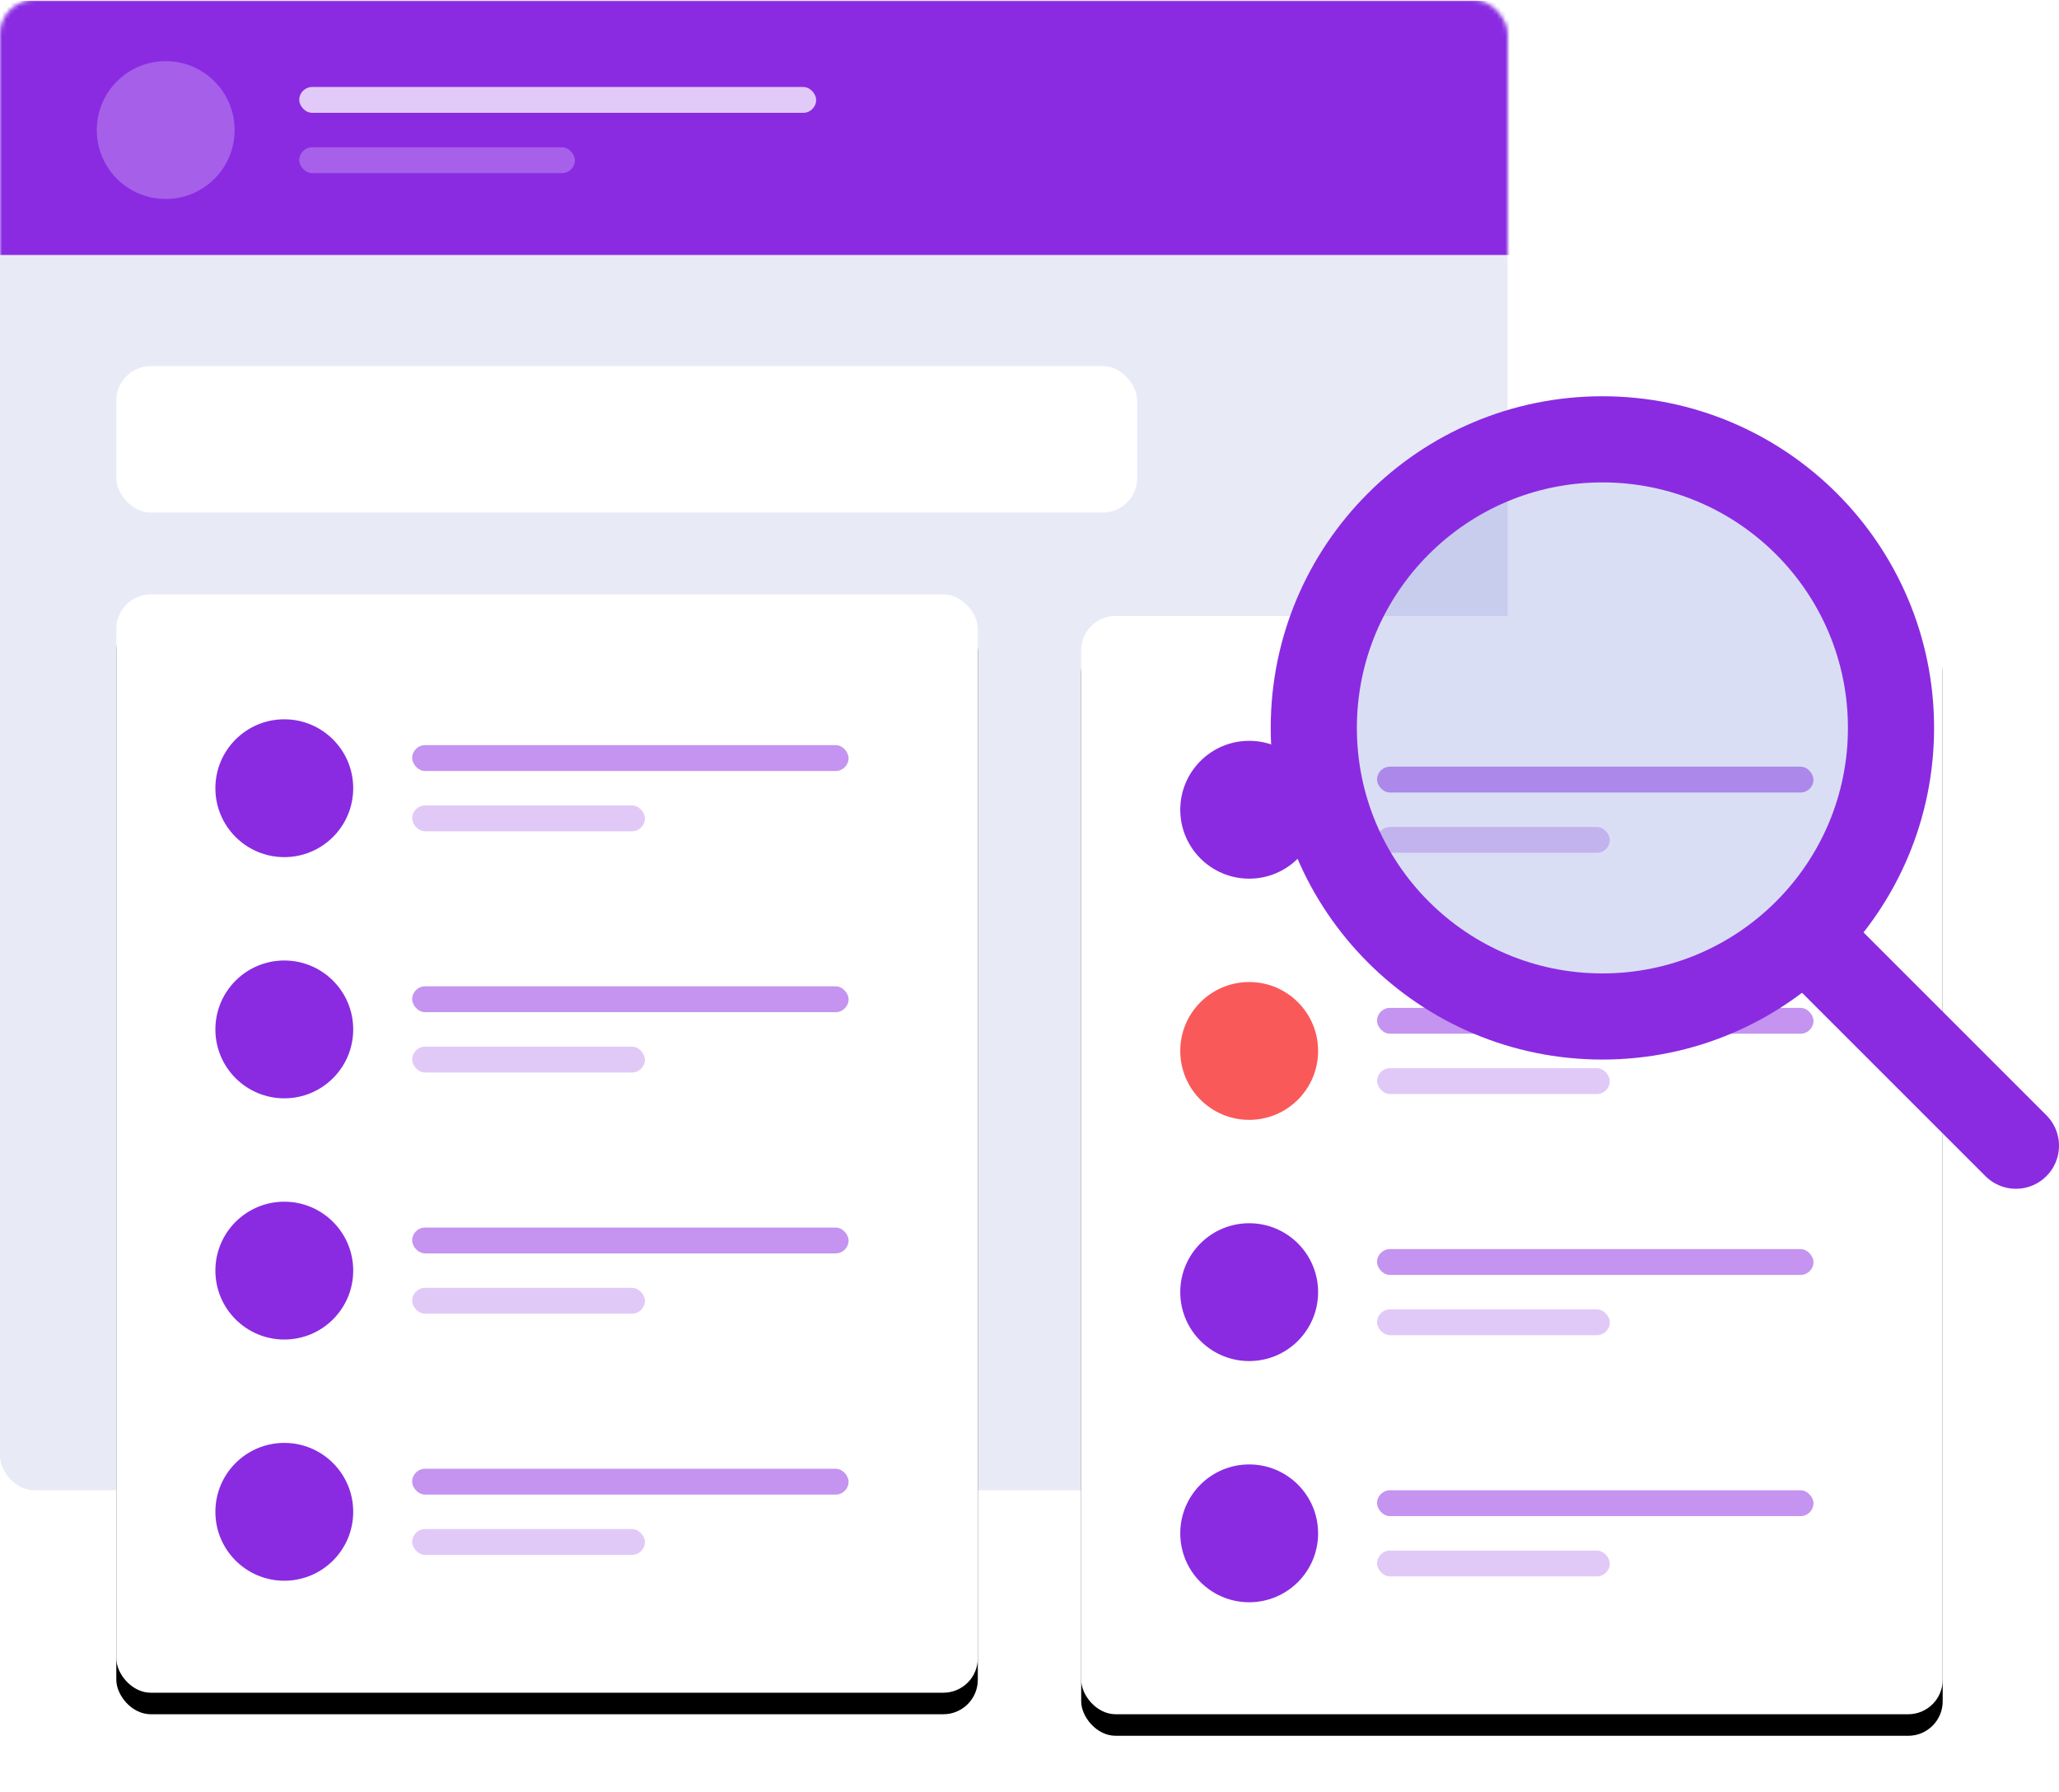 <svg xmlns="http://www.w3.org/2000/svg" xmlns:xlink="http://www.w3.org/1999/xlink" width="478" height="416"><defs><rect id="a" width="350" height="346" rx="8"/><rect id="d" width="200" height="255" rx="8"/><filter id="c" width="117.5%" height="113.7%" x="-8.8%" y="-4.9%" filterUnits="objectBoundingBox"><feOffset dy="5" in="SourceAlpha" result="shadowOffsetOuter1"/><feGaussianBlur in="shadowOffsetOuter1" result="shadowBlurOuter1" stdDeviation="5"/><feColorMatrix in="shadowBlurOuter1" values="0 0 0 0 0.285 0 0 0 0 0.364 0 0 0 0 0.811 0 0 0 0.083 0"/></filter><filter id="e" width="139.5%" height="131%" x="-19.8%" y="-13.5%" filterUnits="objectBoundingBox"><feOffset dy="5" in="SourceAlpha" result="shadowOffsetOuter1"/><feGaussianBlur in="shadowOffsetOuter1" result="shadowBlurOuter1" stdDeviation="5"/><feColorMatrix in="shadowBlurOuter1" result="shadowMatrixOuter1" values="0 0 0 0 0.285 0 0 0 0 0.364 0 0 0 0 0.811 0 0 0 0.083 0"/><feMerge><feMergeNode in="shadowMatrixOuter1"/><feMergeNode in="SourceGraphic"/></feMerge></filter><rect id="g" width="200" height="255" rx="8"/><filter id="f" width="117.5%" height="113.7%" x="-8.8%" y="-4.9%" filterUnits="objectBoundingBox"><feOffset dy="5" in="SourceAlpha" result="shadowOffsetOuter1"/><feGaussianBlur in="shadowOffsetOuter1" result="shadowBlurOuter1" stdDeviation="5"/><feColorMatrix in="shadowBlurOuter1" values="0 0 0 0 0.285 0 0 0 0 0.364 0 0 0 0 0.811 0 0 0 0.083 0"/></filter></defs><g fill="none" fill-rule="evenodd"><mask id="b" fill="#fff"><use xlink:href="#a"/></mask><use fill="#E8EAF6" fill-rule="nonzero" xlink:href="#a"/><g mask="url(#b)"><path fill="#8a2be2" d="M-3.53.197h547v59h-547z"/><g transform="translate(22.47 14.197)" fill="#FFF"><circle cx="16" cy="16" r="16" opacity=".245"/><g transform="translate(47 6)"><rect width="120" height="6" opacity=".75" rx="3"/><rect width="64" height="6" y="14" opacity=".25" rx="3"/></g></g></g><g transform="translate(27 138)"><use fill="#000" filter="url(#c)" xlink:href="#d"/><use fill="#FFF" xlink:href="#d"/><g transform="translate(23 29)"><rect width="101.317" height="6" x="45.683" y="6" fill="#8a2be2" opacity=".5" rx="3"/><circle cx="16" cy="16" r="16" fill="#8a2be2"/><rect width="54.036" height="6" x="45.683" y="20" fill="#8a2be2" opacity=".25" rx="3"/><g transform="translate(0 56)"><circle cx="16" cy="16" r="16" fill="#8a2be2"/><rect width="101.317" height="6" x="45.683" y="6" fill="#8a2be2" opacity=".5" rx="3"/><rect width="54.036" height="6" x="45.683" y="20" fill="#8a2be2" opacity=".25" rx="3"/></g><g transform="translate(0 112)"><circle cx="16" cy="16" r="16" fill="#8a2be2"/><rect width="101.317" height="6" x="45.683" y="6" fill="#8a2be2" opacity=".5" rx="3"/><rect width="54.036" height="6" x="45.683" y="20" fill="#8a2be2" opacity=".25" rx="3"/></g><g transform="translate(0 168)"><circle cx="16" cy="16" r="16" fill="#8a2be2"/><rect width="101.317" height="6" x="45.683" y="6" fill="#8a2be2" opacity=".5" rx="3"/><rect width="54.036" height="6" x="45.683" y="20" fill="#8a2be2" opacity=".25" rx="3"/></g></g></g><g filter="url(#e)" transform="translate(251 138)"><use fill="#000" filter="url(#f)" xlink:href="#g"/><use fill="#FFF" xlink:href="#g"/><g transform="translate(23 29)"><rect width="101.317" height="6" x="45.683" y="6" fill="#8a2be2" opacity=".5" rx="3"/><circle cx="16" cy="16" r="16" fill="#8a2be2"/><rect width="54.036" height="6" x="45.683" y="20" fill="#8a2be2" opacity=".25" rx="3"/><g transform="translate(0 56)"><circle cx="16" cy="16" r="16" fill="#FA5959"/><rect width="101.317" height="6" x="45.683" y="6" fill="#8a2be2" opacity=".5" rx="3"/><rect width="54.036" height="6" x="45.683" y="20" fill="#8a2be2" opacity=".25" rx="3"/></g><g transform="translate(0 112)"><circle cx="16" cy="16" r="16" fill="#8a2be2"/><rect width="101.317" height="6" x="45.683" y="6" fill="#8a2be2" opacity=".5" rx="3"/><rect width="54.036" height="6" x="45.683" y="20" fill="#8a2be2" opacity=".25" rx="3"/></g><g transform="translate(0 168)"><circle cx="16" cy="16" r="16" fill="#8a2be2"/><rect width="101.317" height="6" x="45.683" y="6" fill="#8a2be2" opacity=".5" rx="3"/><rect width="54.036" height="6" x="45.683" y="20" fill="#8a2be2" opacity=".25" rx="3"/></g></g></g><rect width="237" height="34" x="27" y="85" fill="#FFF" rx="8"/><g stroke="#8a2be2" stroke-width="20" transform="translate(305 102)"><circle cx="67" cy="67" r="67" fill="#495DCF" fill-opacity=".2"/><path stroke-linecap="round" stroke-linejoin="round" d="M114 115l49 49"/></g></g></svg>